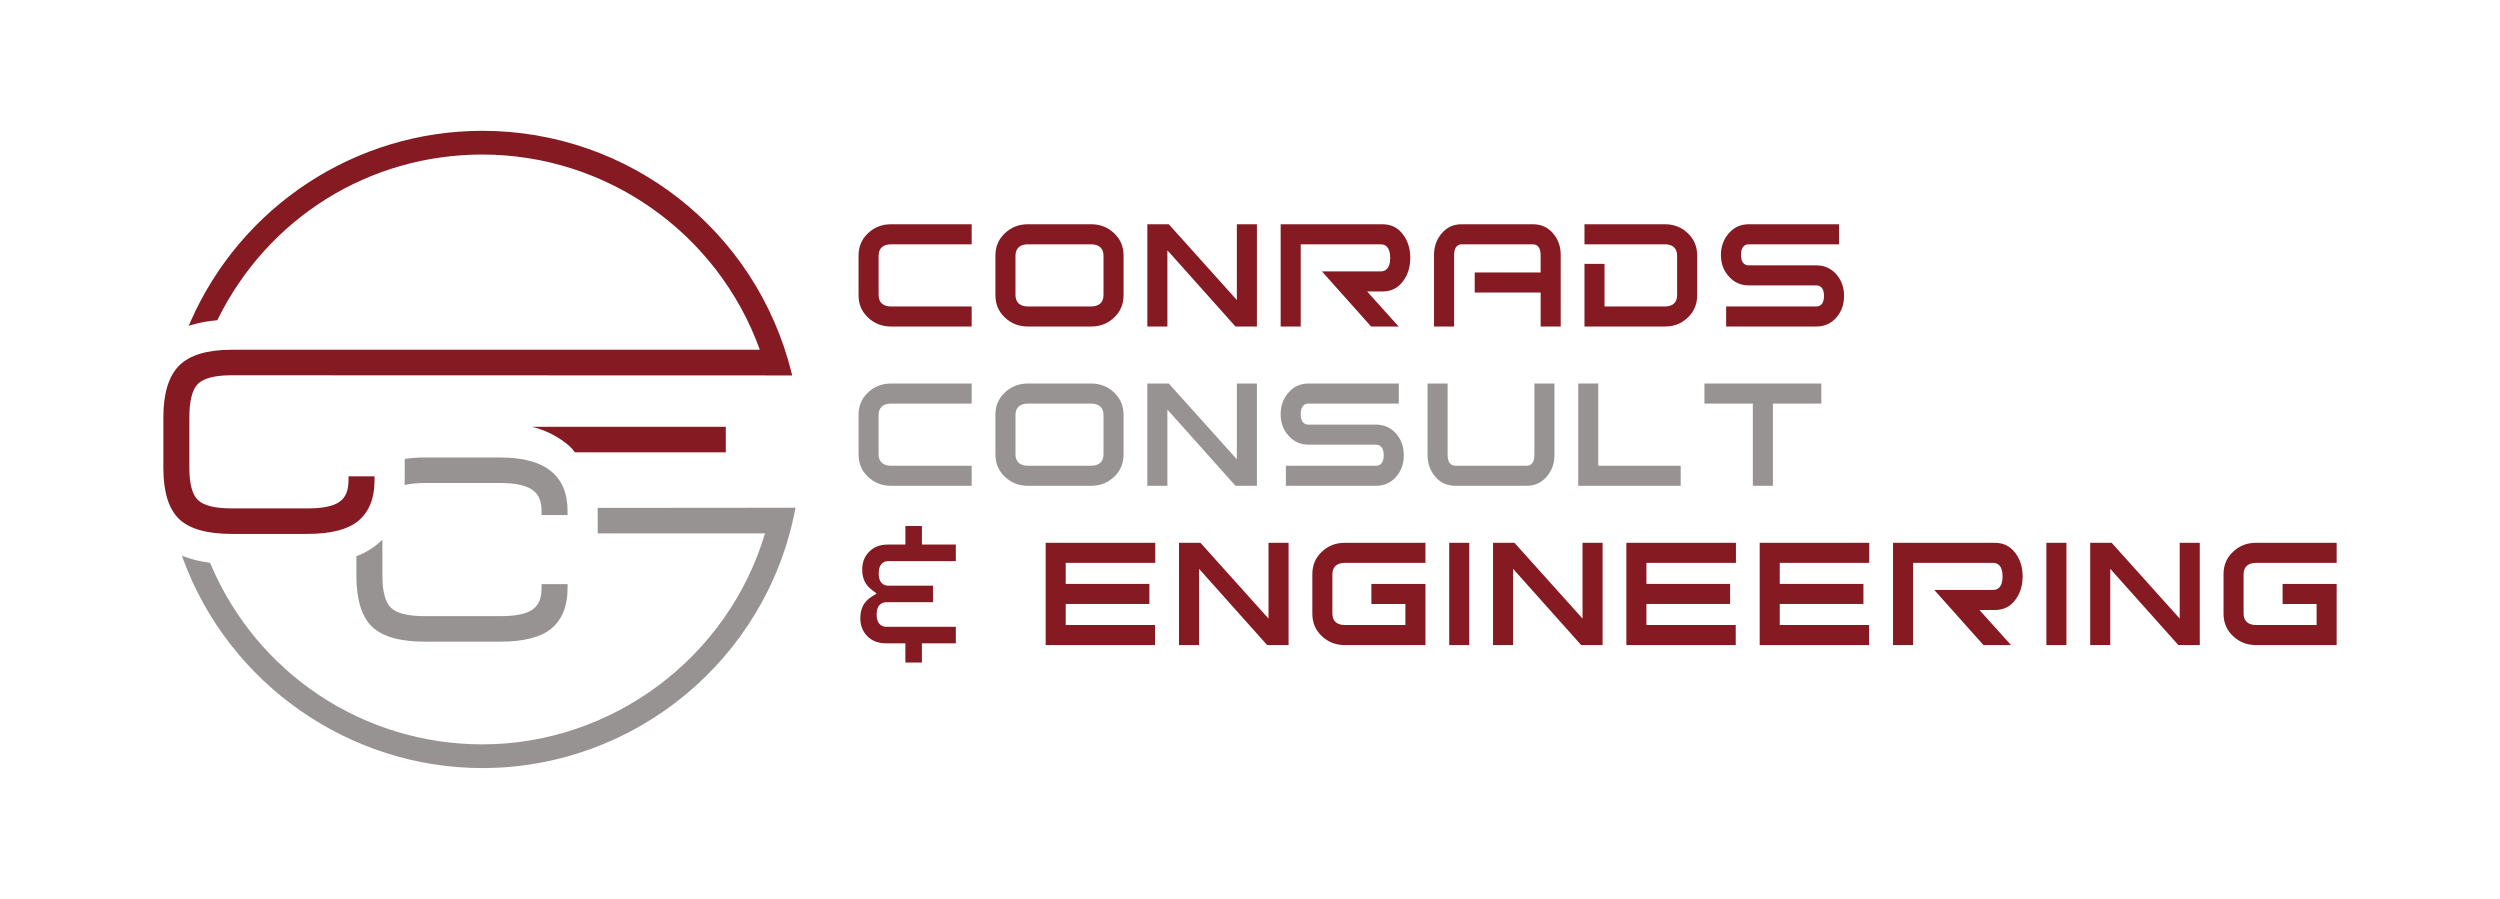 <?xml version="1.0" encoding="utf-8"?>
<!-- Generator: Adobe Illustrator 14.0.0, SVG Export Plug-In . SVG Version: 6.00 Build 43363)  -->
<!DOCTYPE svg PUBLIC "-//W3C//DTD SVG 1.1//EN" "http://www.w3.org/Graphics/SVG/1.1/DTD/svg11.dtd">
<svg version="1.1" id="Layer_1" xmlns="http://www.w3.org/2000/svg" xmlns:xlink="http://www.w3.org/1999/xlink" x="0px" y="0px"
	 width="432px" height="155.326px" viewBox="0 0 432 155.326" enable-background="new 0 0 432 155.326" xml:space="preserve">
<rect fill="none" width="432" height="155.326"/>
<g>
	<path fill="#861A23" d="M149.989,40.304c-1.098,1.042-1.632,2.31-1.632,3.881v6.802c0,1.572,0.534,2.84,1.632,3.881
		c1.104,1.047,2.412,1.556,3.995,1.556h13.921v-3.468h-13.921c-1.393,0-2.161-0.701-2.161-1.975v-6.789
		c0-1.274,0.768-1.975,2.161-1.975h13.921V38.75h-13.921C152.401,38.75,151.094,39.258,149.989,40.304z"/>
	<path fill="#861A23" d="M177.637,56.423h10.889c1.583,0,2.889-0.509,3.996-1.556c1.098-1.041,1.632-2.309,1.632-3.881v-6.802
		c0-1.571-0.534-2.839-1.632-3.881c-1.106-1.046-2.413-1.554-3.996-1.554h-10.889c-1.583,0-2.89,0.508-3.995,1.554
		c-1.1,1.042-1.634,2.31-1.634,3.881v6.802c0,1.572,0.534,2.84,1.634,3.881C174.747,55.915,176.054,56.423,177.637,56.423z
		 M175.476,44.191c0-1.274,0.768-1.975,2.162-1.975h10.889c1.395,0,2.161,0.701,2.161,1.975v6.789c0,1.274-0.766,1.975-2.161,1.975
		h-10.889c-1.394,0-2.162-0.701-2.162-1.975V44.191z"/>
	<polygon fill="#861A23" points="217.194,56.423 217.194,38.75 213.727,38.75 213.727,51.846 201.964,38.75 198.258,38.75 
		198.258,56.423 201.725,56.423 201.725,43.251 213.489,56.423 	"/>
	<path fill="#861A23" d="M240.228,44.558c0,2.036-1.015,2.34-1.62,2.34h-10.181l8.5,9.525h4.756l-5.445-6.058h2.624
		c1.528,0,2.699-0.58,3.584-1.773c0.83-1.099,1.25-2.456,1.25-4.034c0-1.578-0.42-2.934-1.248-4.031
		c-0.887-1.196-2.058-1.776-3.586-1.776h-17.563v17.673h3.466V42.217h13.844C239.213,42.217,240.228,42.522,240.228,44.558z"/>
	<path fill="#861A23" d="M252.597,42.217h12.259c0.51,0,1.366,0.239,1.366,1.835v3.026H254.83v3.467h11.393v5.878h3.468V44.041
		c0-1.465-0.443-2.692-1.356-3.75c-0.896-1.038-2.034-1.542-3.478-1.542h-12.259c-1.419,0-2.546,0.503-3.443,1.542
		c-0.912,1.058-1.355,2.285-1.355,3.75v12.382h3.467V44.049C251.266,42.456,252.101,42.217,252.597,42.217z"/>
	<path fill="#861A23" d="M291.655,54.868c1.087-1.039,1.617-2.309,1.617-3.881v-6.802c0-1.572-0.529-2.843-1.617-3.882
		c-1.093-1.044-2.394-1.553-3.975-1.553h-13.884v3.467h13.917c1.35,0,2.093,0.701,2.093,1.975v6.789
		c0,1.274-0.744,1.975-2.094,1.975h-10.448V45.6h-3.467v10.824h13.884C289.262,56.423,290.562,55.915,291.655,54.868z"/>
	<path fill="#861A23" d="M298.71,47.734c0.935,1.068,2.079,1.585,3.5,1.585h11.646c0.497,0,1.331,0.237,1.331,1.818
		c0,1.582-0.834,1.817-1.331,1.817h-15.58v3.468h15.58c1.422,0,2.566-0.517,3.498-1.58c0.874-1.025,1.3-2.24,1.3-3.706
		c0-1.465-0.427-2.678-1.308-3.711c-0.929-1.057-2.076-1.573-3.501-1.573h-11.67c-0.498,0-1.333-0.235-1.333-1.801
		c0-1.597,0.835-1.835,1.333-1.835h15.614V38.75H302.21c-1.42,0-2.554,0.505-3.462,1.548c-0.923,1.059-1.373,2.287-1.373,3.754
		C297.376,45.519,297.813,46.723,298.71,47.734z"/>
	<path fill="#979392" d="M149.989,67.828c-1.098,1.04-1.632,2.309-1.632,3.88v6.801c0,1.571,0.534,2.84,1.632,3.881
		c1.104,1.046,2.412,1.555,3.995,1.555h13.921v-3.467h-13.921c-1.393,0-2.161-0.701-2.161-1.975v-6.79
		c0-1.274,0.768-1.975,2.161-1.975h13.921v-3.467h-13.921C152.401,66.272,151.094,66.78,149.989,67.828z"/>
	<path fill="#979392" d="M194.153,71.708c0-1.572-0.534-2.841-1.632-3.88c-1.106-1.048-2.413-1.556-3.996-1.556h-10.889
		c-1.583,0-2.89,0.508-3.995,1.556c-1.1,1.04-1.634,2.309-1.634,3.88v6.801c0,1.571,0.534,2.84,1.634,3.881
		c1.104,1.046,2.411,1.555,3.995,1.555h10.889c1.583,0,2.889-0.509,3.996-1.555c1.098-1.041,1.632-2.31,1.632-3.881V71.708z
		 M190.687,78.504c0,1.274-0.766,1.975-2.161,1.975h-10.889c-1.394,0-2.162-0.701-2.162-1.975v-6.79
		c0-1.274,0.768-1.975,2.162-1.975h10.889c1.395,0,2.161,0.701,2.161,1.975V78.504z"/>
	<polygon fill="#979392" points="213.727,79.369 201.964,66.272 198.258,66.272 198.258,83.945 201.725,83.945 201.725,70.773 
		213.489,83.945 217.194,83.945 217.194,66.272 213.727,66.272 	"/>
	<path fill="#979392" d="M222.632,75.257c0.934,1.068,2.079,1.584,3.5,1.584h11.646c0.497,0,1.331,0.237,1.331,1.82
		c0,1.581-0.834,1.817-1.331,1.817h-15.58v3.467h15.58c1.422,0,2.566-0.516,3.498-1.579c0.873-1.025,1.3-2.239,1.3-3.705
		c0-1.465-0.427-2.679-1.307-3.712c-0.93-1.057-2.077-1.574-3.502-1.574h-11.67c-0.498,0-1.334-0.233-1.334-1.799
		c0-1.598,0.836-1.836,1.334-1.836h15.613v-3.467h-15.579c-1.42,0-2.554,0.506-3.462,1.548c-0.924,1.059-1.373,2.289-1.373,3.756
		C221.297,73.043,221.734,74.246,222.632,75.257z"/>
	<path fill="#979392" d="M251.516,83.945h12.259c1.421,0,2.554-0.505,3.462-1.547c0.924-1.06,1.373-2.288,1.373-3.756v-12.37h-3.467
		v12.37c0,1.598-0.836,1.836-1.333,1.836h-12.291c-0.511,0-1.37-0.238-1.37-1.836v-12.37h-3.467v12.37
		c0,1.448,0.457,2.713,1.357,3.758C248.933,83.44,250.071,83.945,251.516,83.945z"/>
	<polygon fill="#979392" points="276.181,66.272 272.714,66.272 272.714,83.945 290.423,83.945 290.423,80.479 276.181,80.479 	"/>
	<polygon fill="#979392" points="302.892,83.945 306.359,83.945 306.359,69.74 314.725,69.74 314.725,66.272 294.527,66.272 
		294.527,69.74 302.892,69.74 	"/>
	<path fill="#861A23" d="M165.168,96.959v-2.86h-5.859V90.89h-2.86v3.209h-3.005c-1.432,0-2.528,0.44-3.352,1.345
		c-0.746,0.806-1.106,1.785-1.106,2.996c0,1.499,0.542,2.638,1.656,3.481l0.843,0.639l-0.894,0.565
		c-1.299,0.824-1.93,2.034-1.93,3.699c0,1.19,0.363,2.171,1.108,3c0.823,0.901,1.932,1.341,3.387,1.341h3.292v3.316h2.86v-3.316
		h5.859v-2.86h-12.016c-0.501,0-1.667-0.207-1.667-2.122c0-1.914,1.168-2.121,1.671-2.121h8.064v-2.858h-7.744
		c-0.491,0-1.631-0.207-1.631-2.123c0-1.914,1.141-2.121,1.633-2.121H165.168z"/>
	<polygon fill="#861A23" points="199.59,108.001 184.156,108.001 184.156,104.365 198.615,104.365 198.615,100.899 184.156,100.899 
		184.156,97.262 199.625,97.262 199.625,93.796 180.689,93.796 180.689,111.469 199.59,111.469 	"/>
	<polygon fill="#861A23" points="203.73,93.796 203.73,111.469 207.197,111.469 207.197,98.296 218.961,111.469 222.666,111.469 
		222.666,93.796 219.199,93.796 219.199,106.891 207.436,93.796 	"/>
	<path fill="#861A23" d="M228.403,95.351c-1.098,1.041-1.632,2.31-1.632,3.88v6.802c0,1.572,0.534,2.84,1.632,3.881
		c1.104,1.047,2.411,1.556,3.994,1.556h13.921v-10.569h-9.344v3.466h5.877v3.636h-10.455c-1.394,0-2.16-0.701-2.16-1.974v-6.79
		c0-1.274,0.766-1.976,2.16-1.976h13.921v-3.466h-13.921C230.814,93.796,229.507,94.305,228.403,95.351z"/>
	<rect x="250.422" y="93.796" fill="#861A23" width="3.467" height="17.673"/>
	<polygon fill="#861A23" points="257.995,93.796 257.995,111.469 261.461,111.469 261.461,98.296 273.226,111.469 276.93,111.469 
		276.93,93.796 273.463,93.796 273.463,106.891 261.699,93.796 	"/>
	<polygon fill="#861A23" points="299.934,108.001 284.501,108.001 284.501,104.365 298.96,104.365 298.96,100.899 284.501,100.899 
		284.501,97.262 299.97,97.262 299.97,93.796 281.034,93.796 281.034,111.469 299.934,111.469 	"/>
	<polygon fill="#861A23" points="322.974,108.001 307.541,108.001 307.541,104.365 322,104.365 322,100.899 307.541,100.899 
		307.541,97.262 323.009,97.262 323.009,93.796 304.074,93.796 304.074,111.469 322.974,111.469 	"/>
	<path fill="#861A23" d="M344.676,105.411c1.529,0,2.7-0.58,3.585-1.774c0.83-1.098,1.25-2.454,1.25-4.033
		c0-1.578-0.42-2.934-1.248-4.032c-0.887-1.196-2.058-1.775-3.587-1.775h-17.563v17.673h3.468V97.262h13.844
		c0.604,0,1.619,0.306,1.619,2.342c0,2.035-1.016,2.34-1.619,2.34h-10.182l8.5,9.525h4.756l-5.445-6.058H344.676z"/>
	<rect x="353.615" y="93.796" fill="#861A23" width="3.466" height="17.673"/>
	<polygon fill="#861A23" points="361.187,93.796 361.187,111.469 364.654,111.469 364.654,98.296 376.417,111.469 380.121,111.469 
		380.121,93.796 376.655,93.796 376.655,106.891 364.893,93.796 	"/>
	<path fill="#861A23" d="M387.693,106.027v-6.79c0-1.274,0.768-1.976,2.162-1.976h13.92v-3.466h-13.92
		c-1.584,0-2.891,0.509-3.995,1.555c-1.099,1.041-1.633,2.31-1.633,3.88v6.802c0,1.572,0.535,2.84,1.633,3.881
		c1.104,1.047,2.411,1.556,3.995,1.556h13.92v-10.569h-9.344v3.466h5.878v3.636h-10.454
		C388.461,108.001,387.693,107.3,387.693,106.027z"/>
	<g>
		<path fill="#861A23" d="M53.132,92.26c4.04,0,7.004-0.768,8.811-2.28c1.842-1.544,2.777-3.889,2.777-6.973v-0.691h-4.496v0.691
			c0,1.717-0.489,2.914-1.495,3.661c-1.054,0.784-2.922,1.183-5.554,1.183H40.03c-2.859,0-4.815-0.482-5.815-1.433
			c-0.991-0.939-1.493-2.814-1.493-5.573v-8.734c0-2.877,0.505-4.827,1.499-5.796c1-0.974,2.954-1.469,5.81-1.469l96.862,0.03
			L136.8,64.5c-6.076-24.667-28.059-41.895-53.457-41.895c-21.88,0-41.693,12.991-50.476,33.097l-0.26,0.595l0.624-0.183
			c1.273-0.373,2.669-0.629,4.147-0.761l0.17-0.015l0.076-0.152c8.673-17.569,26.192-28.482,45.72-28.482
			c21.463,0,40.679,13.538,47.953,33.734h-91.31c-4.178,0-7.216,0.919-9.029,2.732c-1.812,1.813-2.731,4.822-2.731,8.942v8.734
			c0,4.126,0.908,7.094,2.698,8.82c1.782,1.722,4.832,2.595,9.063,2.595H53.132z"/>
		<path fill="#979392" d="M65.289,93.975c-1,0.838-2.183,1.535-3.517,2.075l-0.189,0.076v3.338c0,4.126,0.907,7.094,2.698,8.819
			c1.782,1.722,4.832,2.595,9.063,2.595h13.145c4.041,0,7.005-0.768,8.812-2.28c1.842-1.544,2.777-3.89,2.777-6.973v-0.69h-4.496
			v0.69c0,1.717-0.489,2.914-1.494,3.661c-1.055,0.785-2.923,1.183-5.555,1.183H73.387c-2.858,0-4.815-0.481-5.815-1.432
			c-0.991-0.939-1.493-2.815-1.493-5.573v-6.186L65.289,93.975z"/>
		<path fill="#979392" d="M98.077,88.308c0-6.14-3.899-9.253-11.588-9.253H73.344c-1.097,0-2.157,0.071-3.152,0.211l-0.26,0.037
			v3.705c0,0.082-0.003,0.162-0.006,0.241l-0.013,0.556l0.369-0.073c0.896-0.177,1.94-0.267,3.106-0.267h13.145
			c2.677,0,4.596,0.457,5.705,1.358c0.892,0.725,1.344,1.896,1.344,3.485v0.691h4.496V88.308z"/>
		<path fill="#861A23" d="M99.365,78.164h26.051v-4.41H91.889l0,0c2.796,0.572,6.2,2.595,7.387,4.324L99.365,78.164z"/>
		<path fill="#979392" d="M103.279,87.765l0.009,4.409h28.902c-6.394,21.481-26.421,36.45-48.847,36.45
			c-20.539,0-38.979-12.253-46.978-31.216l-0.068-0.16l-0.172-0.023c-1.439-0.19-2.812-0.519-4.081-0.973l-0.612-0.22l0.225,0.609
			c7.95,21.581,28.721,36.08,51.686,36.08c26.339,0,49.073-18.768,54.054-44.625l0.07-0.361L103.279,87.765z"/>
	</g>
</g>
</svg>
